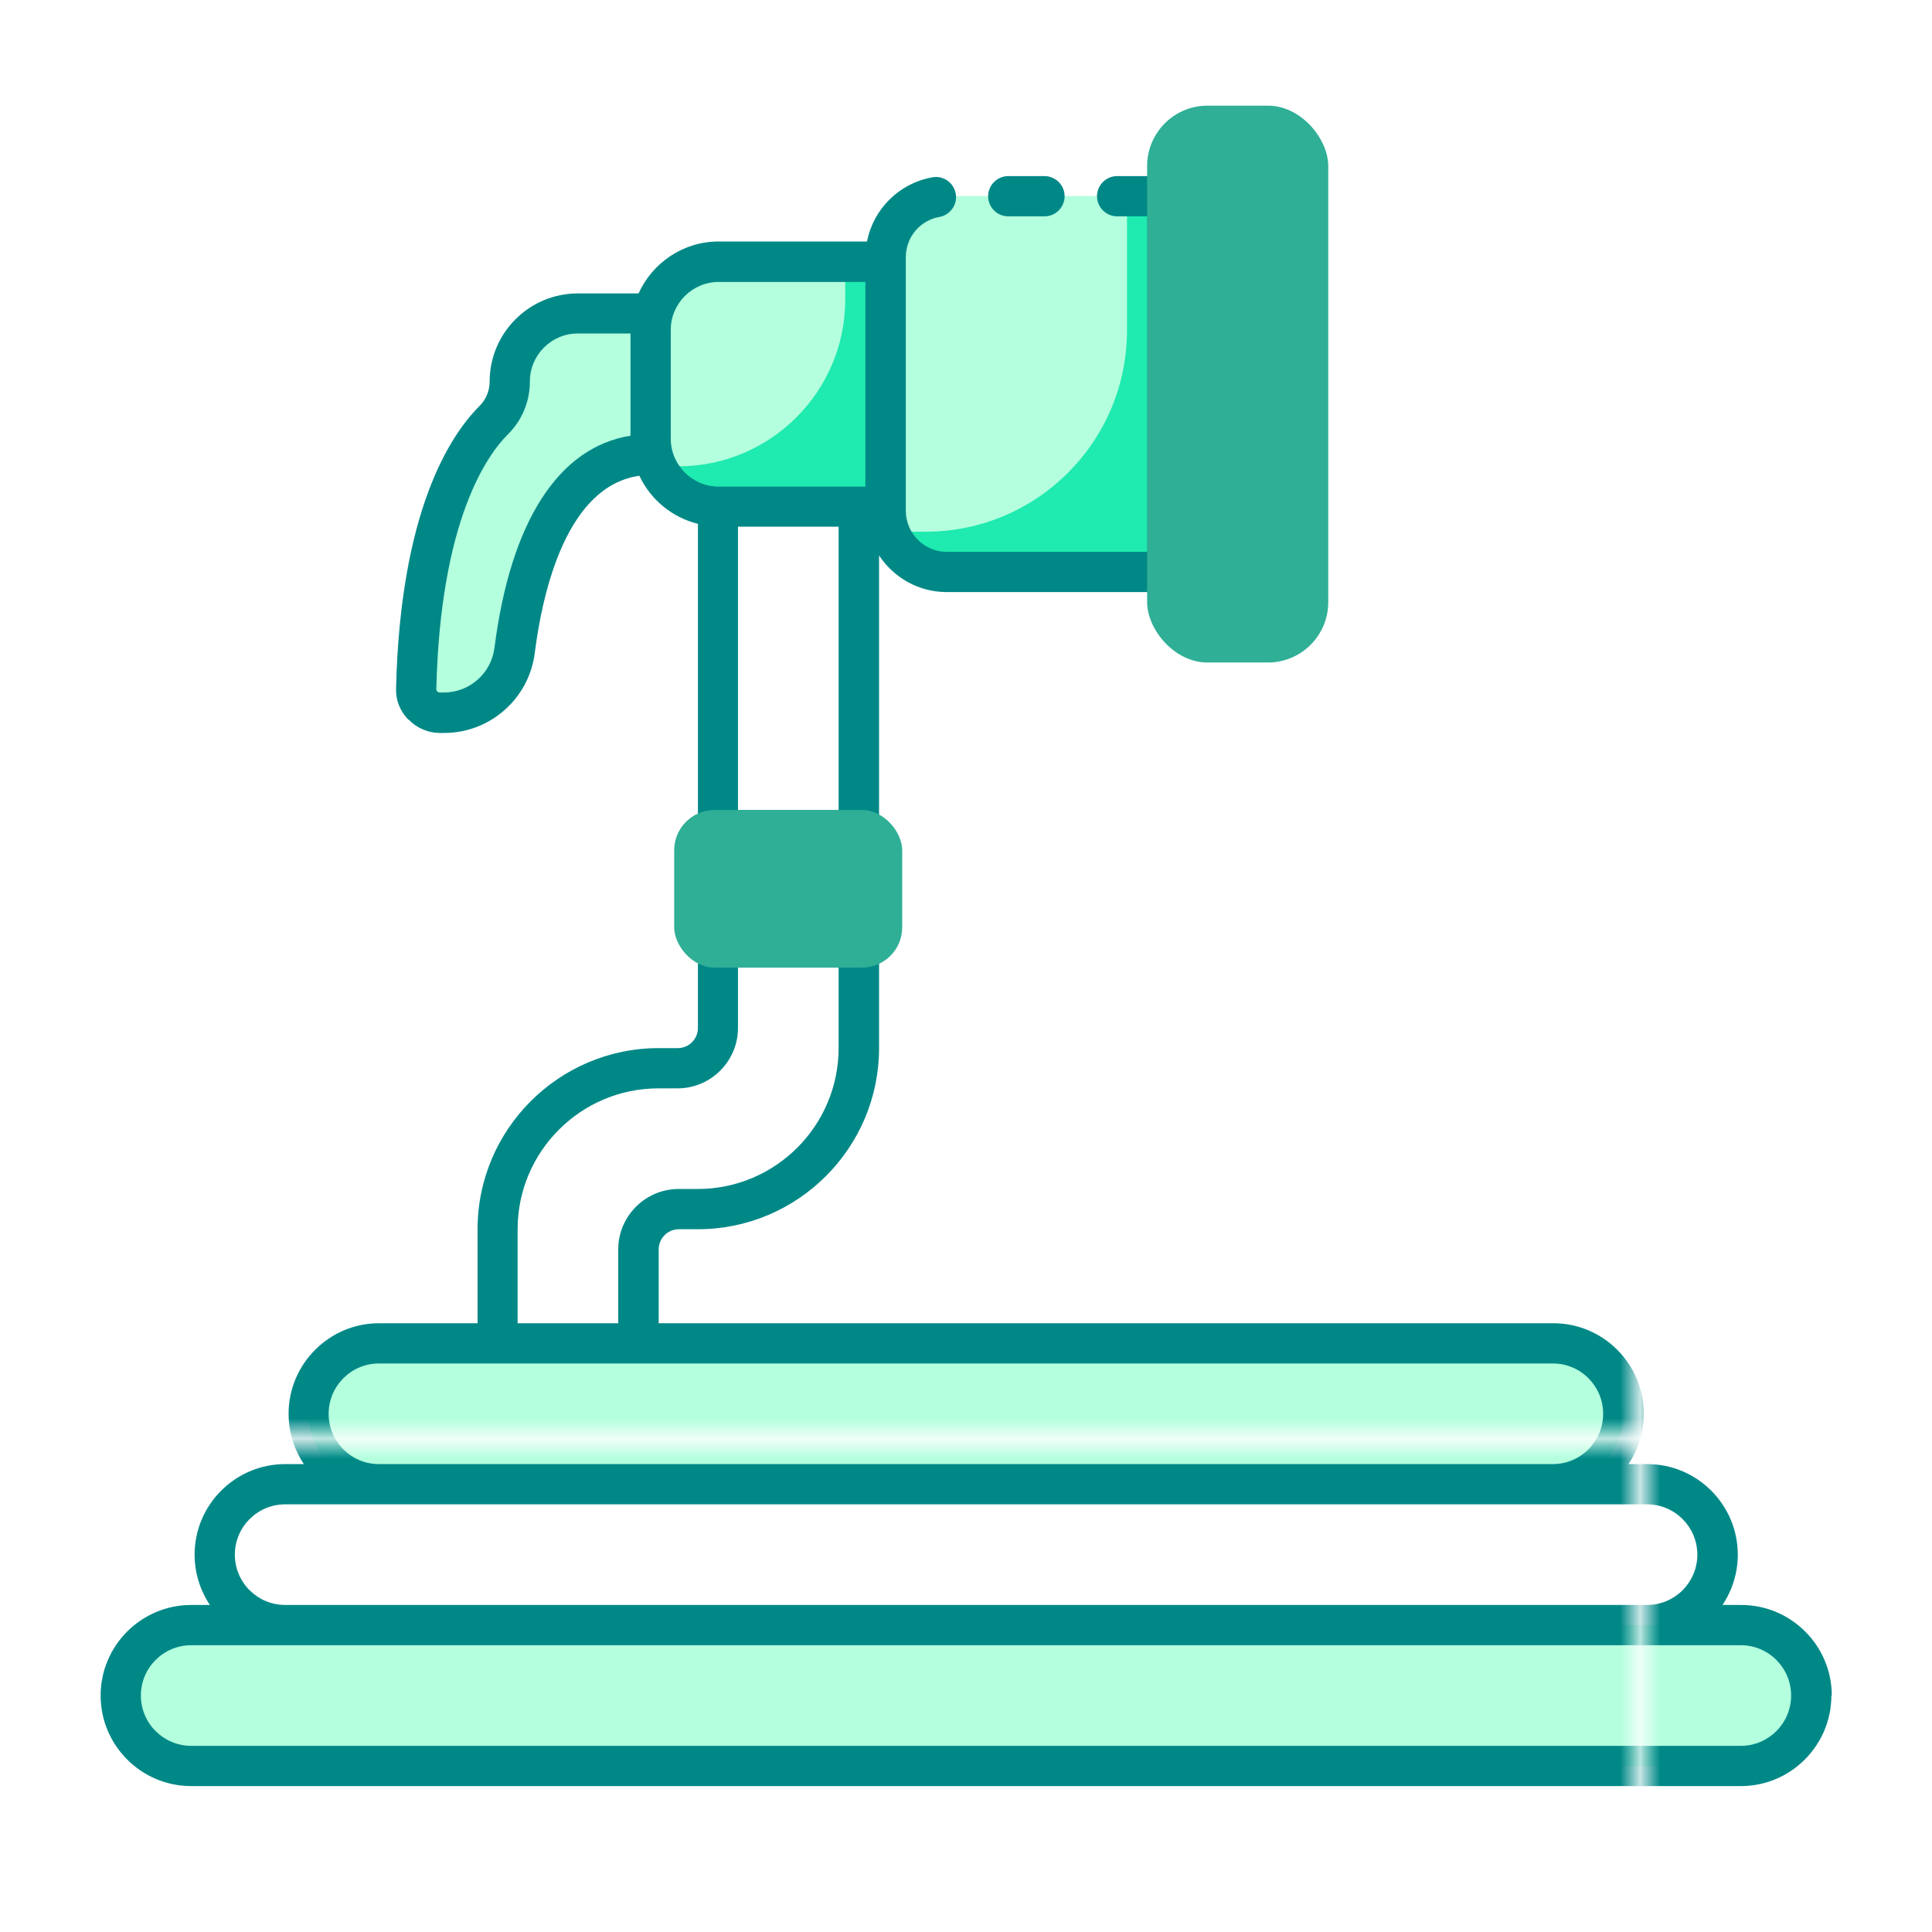 <?xml version="1.0" encoding="UTF-8"?><svg id="Greeny" xmlns="http://www.w3.org/2000/svg" xmlns:xlink="http://www.w3.org/1999/xlink" viewBox="0 0 96 96"><defs><style>.cls-1{fill:none;}.cls-1,.cls-2,.cls-3,.cls-4,.cls-5,.cls-6,.cls-7,.cls-8,.cls-9,.cls-10,.cls-11,.cls-12{stroke-width:0px;}.cls-2{fill:url(#New_Pattern_Swatch_3);}.cls-3{fill:url(#New_Pattern_Swatch_2);}.cls-4{fill:url(#New_Pattern_Swatch_4);}.cls-5{fill:url(#New_Pattern_Swatch_1);}.cls-6{fill:url(#New_Pattern_Swatch_3-4);}.cls-7{fill:url(#New_Pattern_Swatch_3-2);}.cls-8{fill:url(#New_Pattern_Swatch_3-3);}.cls-9{fill:#2faf96;}.cls-10{fill:#1feab0;}.cls-11{fill:#b3ffde;}.cls-12{fill:#008887;}</style><pattern id="New_Pattern_Swatch_2" x="0" y="0" width="112.22" height="112.22" patternTransform="translate(-596 -2188)" patternUnits="userSpaceOnUse" viewBox="0 0 112.22 112.22"><rect class="cls-1" width="112.22" height="112.22"/><rect class="cls-10" x="0" width="112.22" height="112.22"/></pattern><pattern id="New_Pattern_Swatch_3" x="0" y="0" width="112.22" height="112.22" patternTransform="translate(-598 -2190)" patternUnits="userSpaceOnUse" viewBox="0 0 112.22 112.22"><rect class="cls-1" width="112.22" height="112.22"/><rect class="cls-11" width="112.22" height="112.22"/></pattern><pattern id="New_Pattern_Swatch_3-2" patternTransform="translate(-596 -2188)" xlink:href="#New_Pattern_Swatch_3"/><pattern id="New_Pattern_Swatch_3-3" patternTransform="translate(-596 -2188)" xlink:href="#New_Pattern_Swatch_3"/><pattern id="New_Pattern_Swatch_3-4" patternTransform="translate(-596 -2188)" xlink:href="#New_Pattern_Swatch_3"/><pattern id="New_Pattern_Swatch_4" x="0" y="0" width="112.22" height="112.22" patternTransform="translate(-596 -2188)" patternUnits="userSpaceOnUse" viewBox="0 0 112.22 112.22"><rect class="cls-1" width="112.22" height="112.22"/><rect class="cls-12" width="112.22" height="112.22"/></pattern><pattern id="New_Pattern_Swatch_1" x="0" y="0" width="112.22" height="112.22" patternTransform="translate(-596 -2188)" patternUnits="userSpaceOnUse" viewBox="0 0 112.22 112.22"><rect class="cls-1" width="112.22" height="112.22"/><rect class="cls-9" width="112.22" height="112.22"/></pattern></defs><path class="cls-3" d="M58,9.75v18.67h-10.97c-1.36,0-2.51-.9-2.89-2.14-.09-.28-.14-.58-.14-.9v-12.6c0-1.67,1.36-3.03,3.03-3.03h10.97Z"/><path class="cls-2" d="M56,9.75v6.67c0,5.52-4.48,10-10,10h-.97c-.31,0-.61-.05-.89-.14-.09-.28-.14-.58-.14-.9v-12.6c0-1.67,1.36-3.03,3.03-3.03h8.97Z"/><path class="cls-3" d="M44,13v12.17h-8.29c-1.46,0-2.7-.92-3.17-2.21-.14-.37-.21-.76-.21-1.17v-5.41c0-1.87,1.51-3.38,3.38-3.38h8.29Z"/><path class="cls-2" d="M42,13v1.88c0,4.57-3.71,8.29-8.29,8.29-.41,0-.8-.07-1.17-.21-.14-.37-.21-.76-.21-1.17v-5.41c0-1.87,1.51-3.38,3.38-3.38h6.29Z"/><path class="cls-7" d="M15.33,70.25h0c0-1.93,1.57-3.5,3.5-3.5h58.33c1.93,0,3.5,1.57,3.5,3.5h0c0,1.93-1.57,3.5-3.5,3.5H18.83c-1.93,0-3.5-1.57-3.5-3.5Z"/><path class="cls-8" d="M6,84.25h0c0-1.93,1.57-3.5,3.5-3.5h77c1.93,0,3.5,1.57,3.5,3.5h0c0,1.93-1.57,3.5-3.5,3.5H9.5c-1.93,0-3.5-1.57-3.5-3.5Z"/><path class="cls-6" d="M32.33,15.58h-3.62c-1.86,0-3.38,1.51-3.38,3.38h0c0,.73-.29,1.42-.8,1.93-1.28,1.27-3.65,4.77-3.85,13.34-.02.65.52,1.19,1.17,1.19h.21c1.78,0,3.28-1.32,3.5-3.09.49-3.8,2.01-9.74,6.77-9.74v-7Z"/><path class="cls-4" d="M49.1,9.75c0-.55.45-1,1-1h1.8c.55,0,1,.45,1,1s-.45,1-1,1h-1.8c-.55,0-1-.45-1-1ZM91,84.25c0,2.48-2.02,4.5-4.5,4.5H9.5c-2.48,0-4.5-2.02-4.5-4.5s2.02-4.5,4.5-4.5h.93c-.48-.72-.76-1.58-.76-2.5,0-2.48,2.02-4.5,4.5-4.5h.93c-.48-.72-.76-1.58-.76-2.5,0-2.48,2.02-4.5,4.5-4.5h4.89v-4.67c0-4.96,4.04-9,9-9h.95c.55,0,1-.45,1-1v-4c0-.55.45-1,1-1h7c.55,0,1,.45,1,1v5c0,4.96-4.04,9-9,9h-.95c-.55,0-1,.45-1,1v3.67h44.45c2.48,0,4.5,2.02,4.5,4.5,0,.92-.28,1.78-.76,2.5h.93c2.48,0,4.5,2.02,4.5,4.5,0,.92-.28,1.78-.76,2.5h.93c2.48,0,4.5,2.02,4.5,4.5ZM25.72,65.75h5v-3.67c0-1.65,1.35-3,3-3h.95c3.86,0,7-3.14,7-7v-4h-5v3c0,1.65-1.35,3-3,3h-.95c-3.86,0-7,3.14-7,7v4.67ZM18.83,72.75h58.33c1.38,0,2.5-1.12,2.5-2.5s-1.12-2.5-2.5-2.5H18.83c-1.38,0-2.5,1.12-2.5,2.5s1.12,2.5,2.5,2.5ZM14.17,79.75h67.67c1.38,0,2.5-1.12,2.5-2.5s-1.12-2.5-2.5-2.5H14.17c-1.38,0-2.5,1.12-2.5,2.5s1.12,2.5,2.5,2.5ZM89,84.25c0-1.38-1.12-2.5-2.5-2.5H9.5c-1.38,0-2.5,1.12-2.5,2.5s1.12,2.5,2.5,2.5h77c1.38,0,2.5-1.12,2.5-2.5ZM20.29,35.76c-.41-.42-.63-.97-.61-1.55.21-8.83,2.69-12.58,4.14-14.03.33-.33.51-.76.51-1.22,0-2.41,1.96-4.38,4.38-4.38h3.02c.69-1.52,2.21-2.58,3.98-2.58h7.37c.32-1.61,1.58-2.89,3.25-3.19.55-.1,1.06.27,1.16.81s-.27,1.06-.81,1.16c-.97.17-1.67,1.01-1.67,2v12.6c0,1.12.91,2.04,2.03,2.04h9.97V10.75h-1.5c-.55,0-1-.45-1-1s.45-1,1-1h2.5c.55,0,1,.45,1,1v18.67c0,.55-.45,1-1,1h-10.97c-1.41,0-2.64-.73-3.36-1.82v13.65c0,.55-.45,1-1,1h-7c-.55,0-1-.45-1-1v-15.22c-1.29-.32-2.36-1.21-2.91-2.39-3.59.51-4.8,5.67-5.2,8.82-.29,2.26-2.22,3.96-4.5,3.96h-.21c-.58,0-1.15-.24-1.55-.66ZM41.67,26.17h-5v14.08h5v-14.08ZM33.33,16.38v5.42c0,1.31,1.07,2.38,2.38,2.38h7.29v-10.17h-7.29c-1.31,0-2.38,1.07-2.38,2.38ZM21.68,34.25c0,.05.02.09.05.11.02.02.06.05.12.05h.21c1.27,0,2.35-.95,2.51-2.22.8-6.28,3.19-9.97,6.76-10.54v-5.08h-2.62c-1.31,0-2.38,1.07-2.38,2.38,0,1-.39,1.94-1.1,2.64-1,1-3.35,4.22-3.55,12.66Z"/><rect class="cls-5" x="57" y="5.25" width="9" height="27.67" rx="3" ry="3"/><rect class="cls-5" x="33.5" y="40.25" width="11.33" height="7.83" rx="2" ry="2"/></svg>